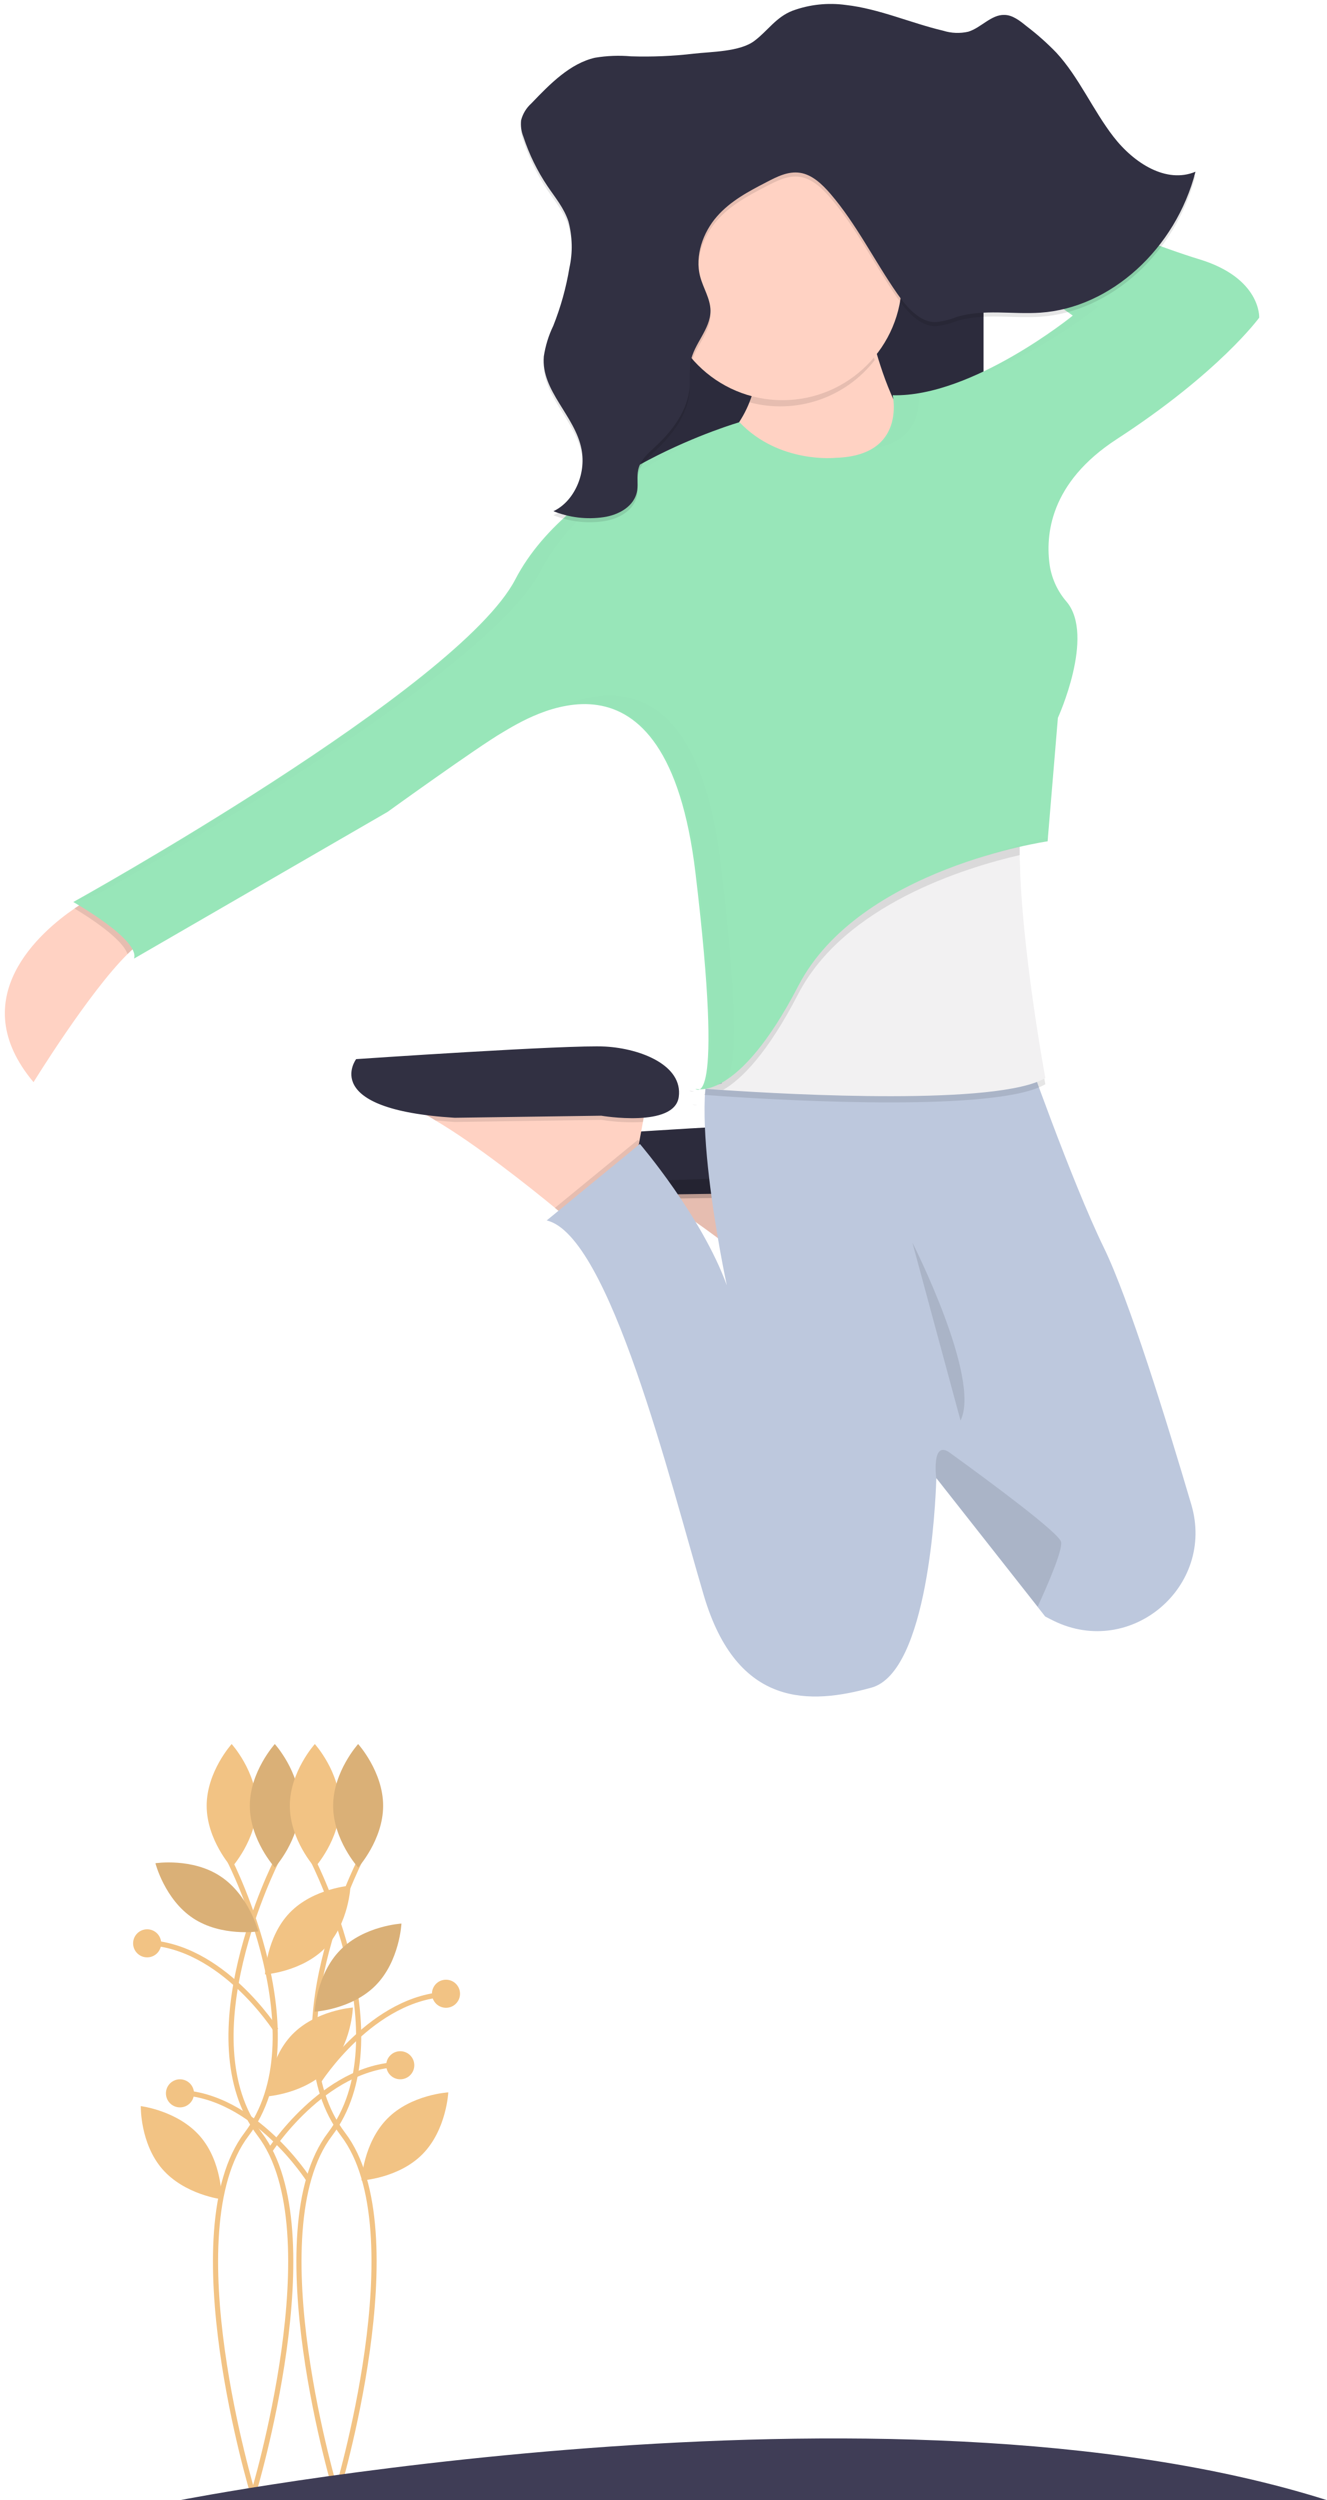 <svg width="258" height="486" viewBox="0 0 258 486" fill="none" xmlns="http://www.w3.org/2000/svg">
<g id="jump">
<path id="Vector" d="M134.64 214.65C134.759 214.765 134.911 214.839 135.075 214.86C135.239 214.882 135.406 214.85 135.55 214.77C135.242 214.775 134.936 214.735 134.64 214.65V214.65Z" fill="url(#paint0_linear)"/>
<path id="Vector_2" d="M169.03 228.08L168.13 232.97L167.44 236.71L166.18 243.55L153.96 252.1C153.96 252.1 152.86 251.16 151.04 249.67C146.04 245.55 135.51 237.19 127.78 232.67C125.794 231.402 123.644 230.409 121.39 229.72L169.03 228.08Z" fill="#FFD2C3"/>
<path id="Vector_3" opacity="0.1" d="M169.03 228.08L168.13 232.97C165.436 233.12 162.735 232.982 160.07 232.56L131.56 232.97C130.21 232.89 128.95 232.78 127.77 232.66C125.784 231.392 123.634 230.399 121.38 229.71L169.03 228.08Z" fill="black"/>
<path id="Vector_4" d="M160.07 231.76C160.07 231.76 174.33 234.2 175.14 228.09C175.95 221.98 167.81 218.76 160.9 218.3C153.99 217.84 112.42 220.76 112.42 220.76C112.42 220.76 105.09 230.53 131.56 232.16L160.07 231.76Z" fill="#313042"/>
<path id="Vector_5" opacity="0.1" d="M169.03 228.08L168.13 232.97L167.44 236.71L166.18 243.55L153.96 252.1C153.96 252.1 152.86 251.16 151.04 249.67C146.04 245.55 135.51 237.19 127.78 232.67C125.794 231.402 123.644 230.409 121.39 229.72L169.03 228.08Z" fill="black"/>
<path id="Vector_6" opacity="0.1" d="M169.03 228.08L168.13 232.97C165.436 233.12 162.735 232.982 160.07 232.56L131.56 232.97C130.21 232.89 128.95 232.78 127.77 232.66C125.784 231.392 123.634 230.399 121.38 229.71L169.03 228.08Z" fill="black"/>
<path id="Vector_7" opacity="0.1" d="M160.07 231.76C160.07 231.76 174.33 234.2 175.14 228.09C175.95 221.98 167.81 218.76 160.9 218.3C153.99 217.84 112.42 220.76 112.42 220.76C112.42 220.76 105.09 230.53 131.56 232.16L160.07 231.76Z" fill="black"/>
<path id="Vector_8" d="M191.22 30.95H116.69V119.33H191.22V30.95Z" fill="#313042"/>
<path id="Vector_9" opacity="0.1" d="M191.22 30.95H116.69V119.33H191.22V30.95Z" fill="black"/>
<path id="Vector_10" d="M29.33 182.26C28.1 182.57 26.54 183.75 24.79 185.47C17.26 192.91 6.52 210.36 6.52 210.36C-7.24 193.98 7.99 181.03 14.52 176.58C16.1 175.5 17.16 174.92 17.16 174.92L29.33 182.26Z" fill="#FFD2C3"/>
<path id="Vector_11" d="M168.22 58.85C168.22 58.85 171.89 84.51 184.51 90.62C197.13 96.73 168.22 108.13 168.22 108.13L128.71 93.47C128.71 93.47 151.11 86.14 146.63 64.55L168.22 58.85Z" fill="#FFD2C3"/>
<path id="Vector_12" d="M125.9 213.21L125 218.1L124.31 221.84L123.05 228.68L110.83 237.23C110.83 237.23 109.73 236.29 107.91 234.8C102.91 230.68 92.38 222.32 84.65 217.8C82.664 216.532 80.514 215.539 78.26 214.85L125.9 213.21Z" fill="#FFD2C3"/>
<path id="Vector_13" opacity="0.1" d="M125.9 213.21L125 218.1C122.306 218.25 119.604 218.112 116.94 217.69L88.43 218.1C87.08 218.02 85.82 217.91 84.64 217.79C82.654 216.522 80.504 215.529 78.25 214.84L125.9 213.21Z" fill="black"/>
<path id="Vector_14" d="M116.9 216.88C116.9 216.88 131.16 219.32 131.97 213.21C132.78 207.1 124.64 203.84 117.71 203.44C110.78 203.04 69.24 205.88 69.24 205.88C69.24 205.88 61.91 215.65 88.38 217.28L116.9 216.88Z" fill="#313042"/>
<path id="Vector_15" opacity="0.1" d="M124.27 221.85L123.01 228.69L110.79 237.24C110.79 237.24 109.69 236.3 107.87 234.81L124.03 221.56L124.27 221.85Z" fill="black"/>
<path id="Vector_16" d="M204.9 315.09C204.34 314.817 203.773 314.527 203.2 314.22L201.71 312.32L182.03 287.32V287.76C181.9 291.91 180.48 325.01 169.42 328.06C157.61 331.32 143.35 332.13 136.84 310.14C130.33 288.15 118.51 240.09 106.29 237.24L124.41 222.37C124.41 222.37 136.41 236.37 141.31 249.85C141.13 248.99 132.84 210.28 139.68 203.44H199.14C199.14 203.44 208.3 229.58 214.62 242.54C219.52 252.6 226.87 276.38 231.62 292.47C236.32 308.39 219.9 322.39 204.9 315.09Z" fill="#BDC8DD"/>
<path id="Vector_17" opacity="0.1" d="M203.24 210.76C194.07 216.19 153.75 213.98 140.61 213.1L137.04 212.84C136.65 212.84 137.1 212.62 137.1 212.62L137.47 208.92L147.24 184.08L199.58 153.76C198.52 156.95 198.16 161.84 198.25 167.45C198.51 185.43 203.24 210.76 203.24 210.76Z" fill="black"/>
<path id="Vector_18" d="M203.24 209.55C194.07 214.98 153.75 212.77 140.61 211.89L137.04 211.63H136.45L137.1 211.46L140.32 210.61L147.24 182.91L199.58 152.57C198.52 155.76 198.16 160.65 198.25 166.26C198.51 184.21 203.24 209.55 203.24 209.55Z" fill="#F2F1F2"/>
<path id="Vector_19" opacity="0.1" d="M198.25 166.22C187.61 168.67 164.19 175.88 155.19 193.22C149.19 204.8 144.19 209.77 140.62 211.85L137.05 211.59L137.11 211.37L140.33 210.52L147.25 182.82L199.59 152.48C198.51 155.76 198.16 160.61 198.25 166.22Z" fill="black"/>
<path id="Vector_20" opacity="0.1" d="M17.11 174.93L29.33 182.26C28.1 182.57 26.54 183.75 24.79 185.47C23.79 182.47 17.37 178.35 14.47 176.59C16.05 175.51 17.11 174.93 17.11 174.93Z" fill="black"/>
<path id="Vector_21" opacity="0.1" d="M134.9 212.1C134.764 212.176 134.607 212.206 134.452 212.187C134.297 212.167 134.153 212.098 134.04 211.99C134.32 212.069 134.609 212.106 134.9 212.1V212.1Z" fill="black"/>
<path id="Vector_22" d="M162.51 88.99C162.51 88.99 151.51 90.21 143.77 82.07C143.77 82.07 111.19 91.44 100.19 112.62C89.19 133.8 14.25 175.34 14.25 175.34C14.25 175.34 27.25 182.67 26.06 186.34L75.34 157.83C75.34 157.83 92.85 145.2 97.74 142.35C102.63 139.5 129.51 121.99 135.21 169.64C140.91 217.29 135.21 211.64 135.21 211.64C135.21 211.64 143.36 214.49 155.21 191.64C167.06 168.79 203.68 163.54 203.68 163.54L205.68 139.54C205.68 139.54 212.95 123.62 207.38 116.98C205.681 115.026 204.554 112.642 204.12 110.09C203.19 103.99 204.12 93.82 217.12 85.37C237.12 72.37 244.82 61.75 244.82 61.75C244.82 61.75 245.23 54.01 233.01 50.35C220.79 46.69 171.1 26.73 171.1 26.73L169.47 33.65L208.57 61.35C208.57 61.35 189.02 77.23 173.57 76.83C173.51 76.76 176.36 88.58 162.51 88.99Z" fill="#98E6B9"/>
<path id="Vector_23" opacity="0.1" d="M170.06 70.02C169.097 66.738 168.345 63.398 167.81 60.02L146.22 65.76C147.165 69.88 146.996 74.177 145.73 78.21C150.142 79.387 154.804 79.237 159.131 77.779C163.459 76.32 167.26 73.618 170.06 70.01V70.02Z" fill="black"/>
<path id="Vector_24" d="M152.13 77.79C164.954 77.79 175.35 67.394 175.35 54.57C175.35 41.746 164.954 31.35 152.13 31.35C139.306 31.35 128.91 41.746 128.91 54.57C128.91 67.394 139.306 77.79 152.13 77.79Z" fill="#FFD2C3"/>
<path id="Vector_25" opacity="0.1" d="M164.47 1.76C170.91 2.49 177.04 5.26 183.38 6.76C184.964 7.257 186.652 7.322 188.27 6.95C190.73 6.19 192.73 3.61 195.27 3.69C196.84 3.69 198.27 4.81 199.53 5.84C201.617 7.424 203.58 9.165 205.4 11.05C209.77 15.8 212.49 22.2 216.48 27.36C220.47 32.52 226.76 36.54 232.43 34.17C228.58 49.17 215.94 60.64 202.28 61.57C196.83 61.94 191.28 60.81 185.97 62.41C184.654 62.947 183.265 63.283 181.85 63.41C178.85 63.41 176.37 60.62 174.47 57.91C170.03 51.53 166.47 44.29 161.47 38.48C159.82 36.56 157.87 34.73 155.54 34.38C153.21 34.03 151.06 35.14 148.98 36.22C145.55 38 142.04 39.84 139.38 42.88C136.72 45.92 135.04 50.47 136.14 54.59C136.73 56.81 138.09 58.81 138.14 61.14C138.14 64.84 134.92 67.55 134.27 71.14C134.127 72.656 134.073 74.178 134.11 75.7C133.82 80.64 130.6 84.7 127.22 87.79C125.91 89 124.45 90.29 124.07 92.16C123.81 93.43 124.07 94.78 123.9 96.07C123.41 99.28 120.21 100.9 117.38 101.32C114.075 101.804 110.7 101.404 107.6 100.16C111.6 98.29 113.99 92.96 113.07 88.16C111.81 81.55 105.17 76.81 105.73 70.07C106.043 68.006 106.663 66.001 107.57 64.12C109.019 60.484 110.072 56.702 110.71 52.84C111.364 49.868 111.299 46.782 110.52 43.84C109.67 41.25 107.94 39.19 106.46 37C104.456 34.023 102.874 30.782 101.76 27.37C101.356 26.362 101.202 25.271 101.31 24.19C101.632 22.915 102.329 21.766 103.31 20.89C106.95 17.08 110.85 13.11 115.69 12.01C118.003 11.625 120.355 11.534 122.69 11.74C126.767 11.87 130.849 11.696 134.9 11.22C138.24 10.83 143.9 10.88 146.72 8.7C149.35 6.7 150.84 4.15 154.09 2.87C157.407 1.656 160.971 1.275 164.47 1.76V1.76Z" fill="black"/>
<path id="Vector_26" opacity="0.1" d="M177.38 241.52C177.38 241.52 190.82 267.99 186.75 276.14Z" fill="black"/>
<path id="Vector_27" opacity="0.1" d="M201.75 312.32L182.07 287.32V287.76C182.07 287.76 180.93 279.68 184.68 282.4C192.89 288.34 206.03 298.08 206.31 299.76C206.59 301.44 203.65 308.18 201.75 312.32Z" fill="black"/>
<g id="Group" opacity="0.1">
<path id="Vector_28" opacity="0.1" d="M173.9 76.76C173.9 76.76 175.56 83.64 170.19 87.08C178.46 85.66 178.82 79.23 178.57 76.43C177.026 76.68 175.463 76.79 173.9 76.76V76.76Z" fill="black"/>
<path id="Vector_29" opacity="0.1" d="M19.15 173.71C19.15 173.71 94.09 132.17 105.09 110.99C112.98 95.79 131.99 86.68 142.09 82.74C134.72 85.21 109.92 94.68 100.6 112.62C89.6 133.8 14.66 175.34 14.66 175.34L19.15 173.71Z" fill="black"/>
<path id="Vector_30" opacity="0.1" d="M188.48 73.53C201.23 69.53 213.42 59.66 213.42 59.66L174.32 31.96L175.21 28.16L171.47 26.66L169.84 33.58L208.94 61.28C202.666 66.212 195.791 70.328 188.48 73.53V73.53Z" fill="black"/>
<path id="Vector_31" opacity="0.1" d="M188.73 167.39C193.726 165.684 198.853 164.39 204.06 163.52L204.13 162.73C198.884 163.882 193.735 165.44 188.73 167.39V167.39Z" fill="black"/>
<path id="Vector_32" opacity="0.1" d="M141.34 210.06H140.98C140.844 210.136 140.687 210.166 140.532 210.147C140.377 210.127 140.233 210.058 140.12 209.95C140.4 210.028 140.69 210.065 140.98 210.06C142.32 209.28 144.33 203.2 140.12 168C135.62 130.42 117.96 133.37 108.29 137.69C118.17 134.97 131.77 137.32 135.64 169.63C139.85 204.83 137.84 210.92 136.5 211.69C138.237 211.625 139.918 211.059 141.34 210.06Z" fill="black"/>
<path id="Vector_33" opacity="0.1" d="M136.5 211.7C136.21 211.705 135.92 211.668 135.64 211.59C135.753 211.698 135.897 211.767 136.052 211.786C136.207 211.806 136.364 211.776 136.5 211.7V211.7Z" fill="black"/>
</g>
<path id="Vector_34" d="M164.47 0.97C170.91 1.7 177.04 4.47 183.38 5.97C184.964 6.467 186.652 6.532 188.27 6.16C190.73 5.4 192.73 2.82 195.27 2.9C196.84 2.9 198.27 4.02 199.53 5.05C201.617 6.634 203.58 8.375 205.4 10.26C209.77 15.01 212.49 21.41 216.48 26.57C220.47 31.73 226.76 35.75 232.43 33.38C228.58 48.38 215.94 59.85 202.28 60.78C196.83 61.15 191.28 60.02 185.97 61.62C184.654 62.157 183.265 62.493 181.85 62.62C178.85 62.62 176.37 59.83 174.47 57.12C170.03 50.74 166.47 43.5 161.47 37.69C159.82 35.77 157.87 33.94 155.54 33.59C153.21 33.24 151.06 34.35 148.98 35.43C145.55 37.21 142.04 39.05 139.38 42.09C136.72 45.13 135.04 49.68 136.14 53.8C136.73 56.02 138.09 58.02 138.14 60.35C138.14 64.05 134.92 66.76 134.27 70.35C134.127 71.865 134.073 73.388 134.11 74.91C133.82 79.85 130.6 83.91 127.22 87C125.91 88.21 124.45 89.5 124.07 91.37C123.81 92.64 124.07 93.99 123.9 95.28C123.41 98.49 120.21 100.11 117.38 100.53C114.075 101.014 110.7 100.614 107.6 99.37C111.6 97.5 113.99 92.17 113.07 87.37C111.81 80.76 105.17 76.02 105.73 69.28C106.043 67.216 106.663 65.21 107.57 63.33C109.019 59.694 110.072 55.912 110.71 52.05C111.364 49.078 111.299 45.992 110.52 43.05C109.67 40.46 107.94 38.4 106.46 36.21C104.456 33.233 102.874 29.992 101.76 26.58C101.356 25.572 101.202 24.481 101.31 23.4C101.632 22.125 102.329 20.976 103.31 20.1C106.95 16.29 110.85 12.32 115.69 11.22C118.003 10.835 120.355 10.744 122.69 10.95C126.767 11.08 130.849 10.906 134.9 10.43C138.24 10.04 143.9 10.09 146.72 7.91C149.35 5.91 150.84 3.36 154.09 2.08C157.407 0.866 160.971 0.485 164.47 0.97V0.97Z" fill="#313042"/>
<path id="Vector_35" d="M44.68 361.76C44.68 361.76 62.18 396.11 47.92 414.9C33.66 433.69 49.22 484.9 49.22 484.9" stroke="#F2C384" stroke-miterlimit="10"/>
<path id="Vector_36" d="M49.9 351.02C49.9 357.64 45.04 363.02 45.04 363.02C45.04 363.02 40.18 357.65 40.18 351.02C40.18 344.39 45.04 339.02 45.04 339.02C45.04 339.02 49.9 344.4 49.9 351.02Z" fill="#F2C384"/>
<path id="Vector_37" d="M53.75 361.76C53.75 361.76 36.25 396.11 50.51 414.9C64.77 433.69 49.21 484.9 49.21 484.9" stroke="#F2C384" stroke-miterlimit="10"/>
<path id="Vector_38" d="M48.57 351.02C48.57 357.64 53.43 363.02 53.43 363.02C53.43 363.02 58.29 357.65 58.29 351.02C58.29 344.39 53.43 339.02 53.43 339.02C53.43 339.02 48.57 344.4 48.57 351.02Z" fill="#F2C384"/>
<path id="Vector_39" opacity="0.1" d="M48.57 351.02C48.57 357.64 53.43 363.02 53.43 363.02C53.43 363.02 58.29 357.65 58.29 351.02C58.29 344.39 53.43 339.02 53.43 339.02C53.43 339.02 48.57 344.4 48.57 351.02Z" fill="black"/>
<path id="Vector_40" d="M60.9 361.76C60.9 361.76 78.4 396.11 64.14 414.9C49.88 433.69 65.44 484.9 65.44 484.9" stroke="#F2C384" stroke-miterlimit="10"/>
<path id="Vector_41" d="M66.07 351.02C66.07 357.64 61.21 363.02 61.21 363.02C61.21 363.02 56.35 357.65 56.35 351.02C56.35 344.39 61.21 339.02 61.21 339.02C61.21 339.02 66.07 344.4 66.07 351.02Z" fill="#F2C384"/>
<path id="Vector_42" d="M63.34 378.54C58.75 383.31 51.52 383.81 51.52 383.81C51.52 383.81 51.74 376.57 56.33 371.81C60.92 367.05 68.15 366.54 68.15 366.54C68.15 366.54 67.9 373.76 63.34 378.54Z" fill="#F2C384"/>
<path id="Vector_43" d="M63.8 402.24C59.21 407.01 51.98 407.51 51.98 407.51C51.98 407.51 52.2 400.27 56.79 395.51C61.38 390.75 68.61 390.24 68.61 390.24C68.61 390.24 68.39 397.46 63.8 402.24Z" fill="#F2C384"/>
<path id="Vector_44" d="M38.9 415.27C43.24 420.27 43.09 427.51 43.09 427.51C43.09 427.51 35.9 426.64 31.56 421.64C27.22 416.64 27.37 409.4 27.37 409.4C27.37 409.4 34.56 410.27 38.9 415.27Z" fill="#F2C384"/>
<path id="Vector_45" d="M42.9 364.76C48.42 368.42 50.21 375.44 50.21 375.44C50.21 375.44 43.05 376.53 37.53 372.87C32.01 369.21 30.22 362.19 30.22 362.19C30.22 362.19 37.41 361.08 42.9 364.76Z" fill="#F2C384"/>
<path id="Vector_46" opacity="0.1" d="M42.9 364.76C48.42 368.42 50.21 375.44 50.21 375.44C50.21 375.44 43.05 376.53 37.53 372.87C32.01 369.21 30.22 362.19 30.22 362.19C30.22 362.19 37.41 361.08 42.9 364.76Z" fill="black"/>
<path id="Vector_47" d="M69.95 361.76C69.95 361.76 52.45 396.11 66.71 414.9C80.97 433.69 65.41 484.9 65.41 484.9" stroke="#F2C384" stroke-miterlimit="10"/>
<path id="Vector_48" d="M64.77 351.02C64.77 357.64 69.63 363.02 69.63 363.02C69.63 363.02 74.49 357.65 74.49 351.02C74.49 344.39 69.63 339.02 69.63 339.02C69.63 339.02 64.77 344.4 64.77 351.02Z" fill="#F2C384"/>
<path id="Vector_49" opacity="0.1" d="M64.77 351.02C64.77 357.64 69.63 363.02 69.63 363.02C69.63 363.02 74.49 357.65 74.49 351.02C74.49 344.39 69.63 339.02 69.63 339.02C69.63 339.02 64.77 344.4 64.77 351.02Z" fill="black"/>
<path id="Vector_50" d="M66.17 379.05C61.52 383.77 61.17 391.05 61.17 391.05C61.17 391.05 68.4 390.64 73.05 385.92C77.7 381.2 78.05 373.92 78.05 373.92C78.05 373.92 70.82 374.33 66.17 379.05Z" fill="#F2C384"/>
<path id="Vector_51" opacity="0.1" d="M66.17 379.05C61.52 383.77 61.17 391.05 61.17 391.05C61.17 391.05 68.4 390.64 73.05 385.92C77.7 381.2 78.05 373.92 78.05 373.92C78.05 373.92 70.82 374.33 66.17 379.05Z" fill="black"/>
<path id="Vector_52" d="M75.28 411.86C70.63 416.58 70.28 423.86 70.28 423.86C70.28 423.86 77.51 423.45 82.16 418.73C86.81 414.01 87.16 406.73 87.16 406.73C87.16 406.73 79.9 407.14 75.28 411.86Z" fill="#F2C384"/>
<path id="Vector_53" d="M61.9 404.65C61.9 404.65 72.43 388.05 87.22 387.65" stroke="#F2C384" stroke-miterlimit="10"/>
<path id="Vector_54" d="M53.67 394.62C53.67 394.62 43.14 378.02 28.35 377.62" stroke="#F2C384" stroke-miterlimit="10"/>
<path id="Vector_55" d="M52.3 418.32C52.3 418.32 62.83 401.72 77.62 401.32" stroke="#F2C384" stroke-miterlimit="10"/>
<path id="Vector_56" d="M86.71 390.29C88.218 390.29 89.44 389.068 89.44 387.56C89.44 386.052 88.218 384.83 86.71 384.83C85.202 384.83 83.98 386.052 83.98 387.56C83.98 389.068 85.202 390.29 86.71 390.29Z" fill="#F2C384"/>
<path id="Vector_57" d="M28.61 380.49C30.118 380.49 31.34 379.268 31.34 377.76C31.34 376.252 30.118 375.03 28.61 375.03C27.102 375.03 25.88 376.252 25.88 377.76C25.88 379.268 27.102 380.49 28.61 380.49Z" fill="#F2C384"/>
<path id="Vector_58" d="M60.05 423.76C60.05 423.76 49.52 407.16 34.73 406.76" stroke="#F2C384" stroke-miterlimit="10"/>
<path id="Vector_59" d="M34.99 409.65C36.498 409.65 37.72 408.428 37.72 406.92C37.72 405.412 36.498 404.19 34.99 404.19C33.482 404.19 32.26 405.412 32.26 406.92C32.26 408.428 33.482 409.65 34.99 409.65Z" fill="#F2C384"/>
<path id="Vector_60" d="M77.82 404.19C79.328 404.19 80.55 402.968 80.55 401.46C80.55 399.952 79.328 398.73 77.82 398.73C76.312 398.73 75.09 399.952 75.09 401.46C75.09 402.968 76.312 404.19 77.82 404.19Z" fill="#F2C384"/>
<path id="Vector_61" d="M35 486C35 486 172.691 459 258 486Z" fill="#3F3D56"/>
</g>
<defs>
<linearGradient id="paint0_linear" x1="376.874" y1="320.353" x2="376.874" y2="320.305" gradientUnits="userSpaceOnUse">
<stop stop-color="#808080" stop-opacity="0.25"/>
<stop offset="0.54" stop-color="#808080" stop-opacity="0.12"/>
<stop offset="1" stop-color="#808080" stop-opacity="0.1"/>
</linearGradient>
</defs>
</svg>
